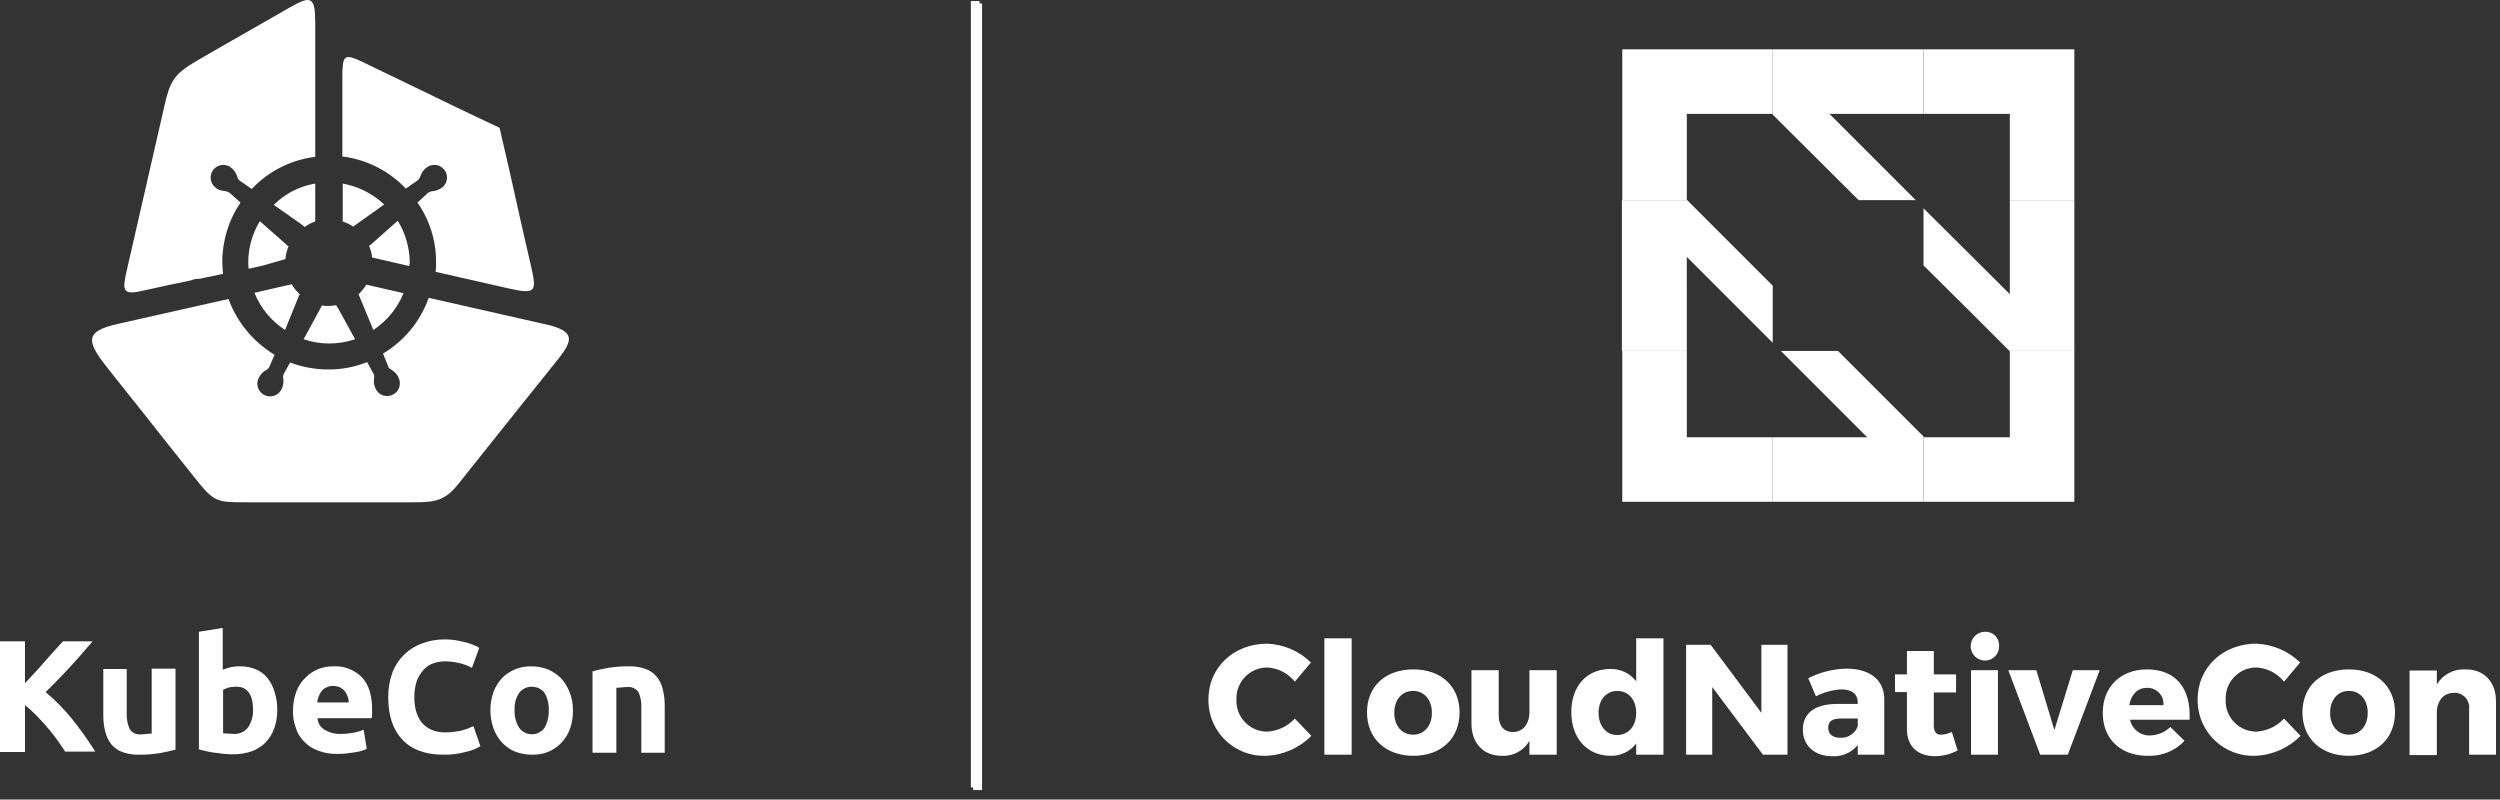 <svg width="222" height="71" viewBox="0 0 222 71" fill="none" xmlns="http://www.w3.org/2000/svg">
<rect x="0" y="0" width="222" height="71" fill="#333333" stroke="none"/>
<path d="M52.616 59.614C52.991 59.511 53.434 59.409 54.014 59.307C54.6 59.209 55.194 59.163 55.787 59.17C56.321 59.147 56.854 59.228 57.356 59.409C57.742 59.558 58.083 59.805 58.345 60.125C58.596 60.446 58.77 60.819 58.856 61.216C58.968 61.674 59.025 62.143 59.027 62.614V66.843H56.947V62.853C56.982 62.36 56.888 61.867 56.674 61.421C56.429 61.114 56.04 60.959 55.651 61.012C55.491 61.007 55.331 61.019 55.174 61.046C55.003 61.046 54.867 61.08 54.73 61.08V66.843H52.616L52.616 59.614ZM48.729 63.058C48.752 62.521 48.622 61.989 48.354 61.523C47.863 60.902 46.962 60.795 46.341 61.286C46.252 61.355 46.173 61.435 46.103 61.523C45.807 61.978 45.664 62.516 45.694 63.058C45.669 63.61 45.812 64.157 46.103 64.627C46.546 65.248 47.409 65.393 48.031 64.95C48.156 64.861 48.265 64.751 48.354 64.627C48.621 64.148 48.751 63.605 48.729 63.058ZM50.877 63.058C50.889 63.602 50.808 64.144 50.638 64.661C50.476 65.128 50.221 65.557 49.888 65.922C49.206 66.66 48.232 67.059 47.228 67.014C46.716 67.015 46.207 66.923 45.728 66.741C45.289 66.552 44.894 66.273 44.569 65.922C44.233 65.559 43.978 65.129 43.818 64.661C43.455 63.623 43.455 62.493 43.818 61.455C43.986 61.001 44.241 60.584 44.569 60.227C44.895 59.887 45.29 59.619 45.728 59.443C46.191 59.248 46.692 59.155 47.194 59.17C47.696 59.169 48.193 59.261 48.661 59.443C49.092 59.632 49.484 59.898 49.82 60.227C50.148 60.584 50.403 61.001 50.57 61.455C50.78 61.963 50.884 62.508 50.877 63.058ZM39.385 67.014C37.783 67.014 36.555 66.57 35.737 65.684C34.884 64.797 34.475 63.535 34.475 61.898C34.469 61.154 34.596 60.415 34.85 59.716C35.312 58.502 36.285 57.554 37.51 57.124C38.154 56.887 38.836 56.771 39.522 56.783C39.899 56.78 40.276 56.814 40.647 56.885C40.988 56.953 41.295 57.022 41.534 57.09C41.754 57.158 41.97 57.238 42.182 57.329C42.318 57.374 42.445 57.444 42.557 57.533L41.909 59.307C41.576 59.124 41.221 58.986 40.852 58.897C40.406 58.784 39.948 58.727 39.488 58.727C39.151 58.731 38.817 58.788 38.499 58.897C38.173 59.005 37.88 59.192 37.646 59.443C37.388 59.723 37.18 60.046 37.032 60.398C36.876 60.859 36.795 61.343 36.794 61.83C36.785 62.255 36.831 62.679 36.93 63.092C37.026 63.459 37.188 63.806 37.408 64.115C37.65 64.405 37.952 64.638 38.294 64.797C38.703 64.971 39.146 65.052 39.59 65.036C39.875 65.033 40.16 65.01 40.443 64.968C40.674 64.945 40.902 64.9 41.124 64.831C41.298 64.785 41.469 64.728 41.636 64.661C41.766 64.59 41.903 64.532 42.045 64.49L42.659 66.263C42.248 66.509 41.799 66.682 41.329 66.775C40.697 66.951 40.042 67.031 39.385 67.014ZM30.963 62.342C30.962 62.166 30.927 61.992 30.86 61.83C30.802 61.672 30.721 61.523 30.622 61.387C30.509 61.247 30.37 61.132 30.213 61.046C30.019 60.961 29.81 60.914 29.599 60.909C29.386 60.898 29.173 60.945 28.985 61.046C28.823 61.108 28.681 61.214 28.576 61.353C28.458 61.495 28.366 61.656 28.303 61.83C28.238 62.007 28.192 62.189 28.167 62.376H30.963L30.963 62.342ZM26.018 63.126C26.009 62.532 26.113 61.942 26.325 61.387C26.5 60.92 26.78 60.5 27.144 60.159C27.465 59.837 27.848 59.582 28.269 59.409C28.694 59.247 29.145 59.166 29.599 59.17C30.537 59.116 31.454 59.464 32.122 60.125C32.736 60.773 33.043 61.728 33.043 62.99V63.399C33.043 63.535 33.009 63.672 33.009 63.774H28.201C28.222 64.196 28.452 64.58 28.814 64.797C29.246 65.057 29.743 65.187 30.247 65.172C30.624 65.174 31.001 65.139 31.372 65.07C31.688 65.014 31.997 64.922 32.293 64.797L32.566 66.502C32.422 66.57 32.274 66.627 32.122 66.673C31.911 66.738 31.694 66.784 31.474 66.809C31.236 66.843 30.997 66.877 30.724 66.911C30.464 66.939 30.202 66.951 29.94 66.945C29.345 66.962 28.754 66.857 28.201 66.639C27.734 66.464 27.314 66.184 26.973 65.82C26.633 65.48 26.386 65.057 26.257 64.593C26.084 64.124 26.003 63.626 26.018 63.126ZM24.62 63.092C24.621 63.638 24.529 64.18 24.348 64.695C24.18 65.149 23.925 65.566 23.597 65.922C23.252 66.272 22.832 66.54 22.37 66.707C21.844 66.891 21.29 66.984 20.733 66.98C20.46 66.984 20.186 66.973 19.915 66.946L19.096 66.843C18.832 66.814 18.57 66.769 18.312 66.707C18.073 66.639 17.834 66.605 17.664 66.536V56.101L19.778 55.76V59.477C20.021 59.377 20.272 59.297 20.528 59.238C20.797 59.181 21.072 59.157 21.347 59.17C21.826 59.165 22.302 59.258 22.745 59.443C23.147 59.614 23.499 59.883 23.768 60.227C24.052 60.592 24.261 61.009 24.382 61.455C24.552 61.984 24.632 62.537 24.62 63.092ZM22.472 63.024C22.472 61.66 21.96 60.978 20.972 60.978C20.754 60.983 20.538 61.006 20.324 61.046C20.149 61.102 19.978 61.17 19.812 61.251V65.104C19.946 65.135 20.084 65.147 20.221 65.138C20.392 65.138 20.562 65.172 20.733 65.172C21.234 65.205 21.719 64.988 22.029 64.593C22.336 64.129 22.491 63.58 22.472 63.024ZM15.584 66.57C15.209 66.673 14.765 66.775 14.186 66.877C13.6 66.975 13.006 67.021 12.412 67.014C11.879 67.037 11.346 66.956 10.844 66.775C10.458 66.626 10.117 66.379 9.855 66.059C9.611 65.734 9.437 65.363 9.344 64.968C9.23 64.51 9.173 64.041 9.173 63.569V59.409H11.253V63.297C11.223 63.8 11.317 64.304 11.526 64.763C11.755 65.093 12.151 65.265 12.549 65.206C12.709 65.211 12.869 65.199 13.026 65.172C13.197 65.172 13.333 65.138 13.47 65.138V59.375H15.584L15.584 66.57ZM5.831 66.809C5.627 66.502 5.388 66.127 5.115 65.752C4.841 65.361 4.545 64.985 4.229 64.627C3.922 64.251 3.581 63.91 3.24 63.535C2.916 63.21 2.574 62.902 2.217 62.614V66.775H0V56.953H2.216V60.671C2.796 60.057 3.376 59.443 3.956 58.761C4.535 58.113 5.081 57.499 5.592 56.953H8.218C7.536 57.738 6.888 58.522 6.206 59.238C5.524 59.989 4.808 60.705 4.058 61.455C4.886 62.159 5.651 62.935 6.343 63.774C7.106 64.72 7.812 65.71 8.457 66.741H5.831L5.831 66.809ZM116.412 58.829L114.979 60.534C114.38 59.781 113.486 59.321 112.524 59.273C111.012 59.277 109.79 60.508 109.795 62.02C109.795 62.048 109.795 62.075 109.796 62.103C109.72 63.607 110.878 64.888 112.382 64.964C112.429 64.966 112.477 64.968 112.524 64.968C113.462 64.916 114.343 64.5 114.979 63.808L116.446 65.343C115.379 66.424 113.94 67.058 112.422 67.116C109.695 67.213 107.406 65.082 107.309 62.355C107.306 62.271 107.306 62.187 107.307 62.103C107.307 59.273 109.557 57.158 112.524 57.158C113.983 57.212 115.369 57.808 116.412 58.829ZM117.605 67.014V56.681H120.026V67.014H117.605ZM129.608 63.263C129.608 65.582 127.971 67.116 125.516 67.116C123.061 67.116 121.39 65.582 121.39 63.263C121.39 60.944 123.027 59.443 125.516 59.443C127.971 59.443 129.608 60.944 129.608 63.263ZM123.811 63.297C123.811 64.456 124.493 65.24 125.482 65.24C126.471 65.24 127.153 64.456 127.153 63.297C127.153 62.137 126.471 61.353 125.482 61.353C124.493 61.353 123.811 62.137 123.811 63.297ZM138.235 67.014H135.814V65.786C135.313 66.658 134.363 67.173 133.359 67.116C131.722 67.116 130.665 65.991 130.665 64.251V59.511H133.086V63.569C133.086 64.456 133.564 65.002 134.348 65.002C135.269 65.002 135.814 64.251 135.814 63.228V59.511H138.235V67.014ZM147.715 67.014H145.294V66.025C144.759 66.725 143.924 67.129 143.043 67.116C140.929 67.116 139.531 65.547 139.531 63.228C139.531 60.944 140.895 59.409 142.975 59.409C143.88 59.372 144.746 59.779 145.294 60.5V56.681H147.715L147.715 67.014ZM145.294 63.297C145.294 62.137 144.612 61.353 143.623 61.353C142.634 61.353 141.952 62.137 141.952 63.297C141.952 64.456 142.634 65.275 143.623 65.275C144.646 65.24 145.294 64.456 145.294 63.297ZM156.547 67.014L152.046 61.012V67.014H149.727V57.26H151.91L156.411 63.297V57.26H158.729V67.014H156.547ZM167.323 62.103V67.014H164.97V66.161C164.412 66.839 163.561 67.207 162.685 67.15C161.082 67.15 160.093 66.161 160.093 64.797C160.093 63.365 161.116 62.546 162.992 62.512H164.97V62.41C164.97 61.66 164.492 61.216 163.503 61.216C162.719 61.265 161.953 61.474 161.253 61.83L160.571 60.227C161.649 59.678 162.839 59.386 164.049 59.375C166.129 59.409 167.323 60.432 167.323 62.103ZM164.97 64.49V63.808H163.435C162.719 63.808 162.344 64.047 162.344 64.627C162.344 65.172 162.719 65.513 163.401 65.513C164.093 65.559 164.733 65.142 164.97 64.49ZM173.836 66.639C173.217 66.971 172.526 67.147 171.824 67.15C170.358 67.15 169.335 66.332 169.335 64.763V61.455H168.277V59.886H169.335V57.806H171.722V59.886H173.699V61.489H171.722V64.422C171.722 65.002 171.96 65.275 172.404 65.24C172.722 65.213 173.033 65.133 173.324 65.002L173.836 66.639ZM177.519 57.363C177.546 58.05 177.011 58.63 176.323 58.658C176.301 58.659 176.279 58.659 176.257 58.659C175.551 58.649 174.986 58.069 174.995 57.363C175.004 56.67 175.564 56.11 176.257 56.101C176.918 56.065 177.483 56.572 177.519 57.234C177.521 57.277 177.521 57.32 177.519 57.363ZM175.029 67.014V59.511H177.416V67.014H175.029ZM181.167 67.014L178.337 59.511H180.826L182.429 64.831L184.066 59.511H186.453L183.622 67.014H181.167ZM194.432 63.91H189.147C189.319 64.746 190.067 65.335 190.92 65.309C191.595 65.295 192.241 65.027 192.727 64.558L193.989 65.786C193.142 66.683 191.947 67.168 190.715 67.116C188.26 67.116 186.725 65.581 186.725 63.297C186.725 60.978 188.328 59.443 190.647 59.443C193.273 59.443 194.569 61.182 194.432 63.91ZM192.113 62.614C192.18 61.836 191.603 61.151 190.824 61.084C190.765 61.079 190.706 61.078 190.647 61.08C189.795 61.08 189.249 61.694 189.078 62.614H192.113ZM204.253 58.829L202.821 60.534C202.221 59.781 201.327 59.321 200.365 59.273C198.853 59.277 197.631 60.508 197.636 62.02C197.636 62.048 197.637 62.075 197.637 62.103C197.562 63.607 198.719 64.888 200.224 64.964C200.271 64.966 200.318 64.968 200.365 64.968C201.304 64.916 202.185 64.5 202.821 63.808L204.287 65.343C203.22 66.424 201.781 67.058 200.263 67.116C197.537 67.213 195.248 65.082 195.151 62.355C195.148 62.271 195.147 62.187 195.148 62.103C195.148 59.273 197.399 57.158 200.365 57.158C201.822 57.219 203.206 57.814 204.253 58.829ZM212.676 63.263C212.676 65.581 211.039 67.116 208.584 67.116C206.128 67.116 204.457 65.581 204.457 63.263C204.457 60.944 206.094 59.443 208.584 59.443C211.039 59.443 212.676 60.944 212.676 63.263ZM206.913 63.297C206.913 64.456 207.595 65.24 208.584 65.24C209.572 65.24 210.254 64.456 210.254 63.297C210.254 62.137 209.572 61.353 208.584 61.353C207.595 61.353 206.913 62.137 206.913 63.297ZM221.644 62.273V67.014H219.257V62.956C219.34 62.252 218.837 61.614 218.133 61.531C218.064 61.523 217.996 61.52 217.927 61.523C217.04 61.523 216.495 62.137 216.392 63.058V67.048H213.971V59.545H216.392V60.773C216.923 59.897 217.893 59.385 218.916 59.443C220.553 59.409 221.644 60.534 221.644 62.273ZM86.22 0.112H86.956V69.905H86.22V0.112Z" fill="white"/>
<path d="M86.22 0.112H86.956V69.905H86.22V0.112Z" fill="white"/>
<path d="M86.22 0.112H86.956V69.905H86.22V0.112Z" fill="white"/>
<path d="M87.207 70.157H86.417V69.708H86.309V0.309H87.207V70.157Z" fill="white"/>
<path fill-rule="evenodd" clip-rule="evenodd" d="M23.316 23.592L22.078 23.867C22.078 23.695 22.043 23.523 22.043 23.351C22.039 22.042 22.396 20.756 23.075 19.637L25.483 21.769C25.522 21.811 25.568 21.846 25.62 21.872C25.472 22.235 25.38 22.617 25.345 23.007C25.276 23.041 25.173 23.041 25.104 23.076L23.316 23.592ZM27.993 16.301V19.671C27.658 19.776 27.343 19.939 27.065 20.153C26.961 20.084 26.858 19.981 26.755 19.912L24.313 18.192C25.313 17.194 26.599 16.533 27.993 16.301ZM11.244 24.073C12.414 18.949 13.411 14.616 14.58 9.491C15.096 7.187 15.44 6.568 17.538 5.364C20.427 3.679 22.594 2.475 25.689 0.687C27.615 -0.414 27.993 -0.345 27.993 2.028V13.928C25.837 14.191 23.842 15.201 22.353 16.782L21.321 16.06C21.194 15.986 21.106 15.861 21.08 15.716C20.985 15.392 20.793 15.104 20.53 14.891C20.045 14.502 19.337 14.581 18.948 15.066C18.561 15.55 18.638 16.255 19.12 16.645C19.276 16.783 19.466 16.878 19.67 16.92C19.808 16.954 19.945 16.954 20.083 16.988C20.194 17.013 20.3 17.06 20.393 17.126L21.356 17.986C20.298 19.549 19.735 21.395 19.739 23.282C19.739 23.626 19.773 23.97 19.808 24.314L17.71 24.761C17.56 24.757 17.41 24.768 17.263 24.795L16.953 24.899C15.578 25.174 14.202 25.483 12.792 25.793C10.9 26.24 10.832 25.862 11.244 24.073ZM30.435 19.671V16.301C31.816 16.55 33.094 17.195 34.115 18.158L31.467 20.049C31.432 20.084 31.398 20.118 31.364 20.118C31.076 19.928 30.763 19.777 30.435 19.671ZM36.35 23.626L33.049 22.869C33.014 22.513 32.922 22.164 32.774 21.838C32.808 21.803 32.842 21.769 32.877 21.769L35.319 19.602C36.013 20.73 36.382 22.027 36.385 23.351C36.354 23.439 36.343 23.533 36.35 23.626ZM32.051 5.433C33.84 6.293 35.112 6.912 36.901 7.772C39.377 8.975 41.853 10.179 44.364 11.348C44.983 14.031 45.602 16.713 46.186 19.396C46.565 21.012 46.737 21.872 47.115 23.454C47.7 25.965 47.631 26.171 45.051 25.586L38.689 24.142C38.718 23.868 38.729 23.592 38.723 23.317C38.737 21.412 38.16 19.55 37.072 17.986L37.967 17.16C38.075 17.069 38.206 17.01 38.345 16.988C38.681 16.963 39.002 16.844 39.274 16.645C39.759 16.256 39.837 15.548 39.448 15.063C39.06 14.578 38.352 14.5 37.867 14.888L37.864 14.891C37.691 15.017 37.55 15.182 37.451 15.372C37.382 15.51 37.348 15.613 37.279 15.75C37.242 15.862 37.17 15.959 37.073 16.026L36.041 16.748C34.547 15.173 32.554 14.164 30.401 13.893V6.637C30.435 4.951 30.573 4.745 32.051 5.433ZM29.85 27.1C29.635 27.141 29.416 27.164 29.197 27.168C28.99 27.174 28.783 27.163 28.578 27.134L28.475 27.34L26.961 30.126C27.693 30.374 28.459 30.502 29.231 30.505C30.014 30.499 30.792 30.371 31.535 30.126L30.022 27.375C29.953 27.291 29.895 27.199 29.85 27.1ZM32.533 25.277L35.834 26.034C35.291 27.369 34.356 28.508 33.152 29.301L31.845 26.137C32.103 25.874 32.334 25.586 32.533 25.277ZM22.594 25.999L25.895 25.242C26.097 25.57 26.34 25.87 26.617 26.137L26.514 26.343L25.311 29.301C24.087 28.506 23.138 27.353 22.594 25.999ZM49.626 31.811C48.044 33.772 47.321 34.7 45.739 36.66C43.951 38.896 42.506 40.719 40.718 42.954C39.446 44.571 38.517 44.605 36.419 44.605H21.975C19.223 44.605 19.017 44.605 17.332 42.473C15.646 40.375 14.34 38.724 12.689 36.626C11.382 34.975 11.038 34.563 9.731 32.912C7.702 30.367 7.358 29.438 10.522 28.75L20.289 26.549C21.049 28.619 22.493 30.366 24.382 31.502L23.935 32.533C23.882 32.666 23.785 32.775 23.66 32.843C23.358 33.002 23.116 33.256 22.972 33.565C22.692 34.123 22.918 34.803 23.476 35.082C24.034 35.362 24.714 35.136 24.993 34.578C24.995 34.574 24.998 34.57 25 34.565L25.001 34.563C25.094 34.368 25.152 34.158 25.173 33.944C25.179 33.805 25.167 33.666 25.139 33.531C25.128 33.412 25.152 33.293 25.207 33.187L25.758 32.19C26.846 32.6 28 32.81 29.163 32.809C30.34 32.815 31.508 32.593 32.602 32.155L33.152 33.153C33.227 33.276 33.252 33.424 33.221 33.565C33.162 33.893 33.21 34.23 33.358 34.528C33.628 35.091 34.304 35.328 34.867 35.058C35.429 34.788 35.667 34.113 35.397 33.55C35.394 33.545 35.392 33.54 35.389 33.535L35.387 33.531C35.302 33.333 35.172 33.156 35.009 33.015C34.903 32.923 34.788 32.843 34.665 32.774C34.561 32.715 34.486 32.616 34.459 32.499L34.012 31.399C35.9 30.271 37.336 28.52 38.07 26.446L48.834 28.888C51.001 29.473 50.864 30.229 49.626 31.811Z" fill="white"/>
<path d="M149.789 31.165H144.059V44.557H157.417V38.827H149.789V31.165ZM178.471 31.199V38.827H170.878L170.809 38.758V44.557H184.201V31.165H178.437L178.471 31.199ZM144.059 17.772H149.823L149.789 17.738V10.11H157.382L157.417 10.179V4.38H144.059L144.059 17.772ZM170.809 4.38V10.11H178.471V17.772H184.201V4.38H170.809Z" fill="white"/>
<path d="M170.118 17.772L162.456 10.11L170.809 10.11V4.38L157.417 4.38V10.179L165.045 17.772L170.118 17.772ZM163.215 31.165H158.141L165.804 38.827L157.417 38.827V44.557L170.809 44.557V38.758L163.215 31.165ZM178.471 17.772L178.471 26.125L177.16 24.814L170.809 18.497V23.571L174.64 27.368L178.437 31.165H184.201L184.201 17.772H178.471ZM157.417 25.366L149.823 17.772L144.024 17.772V31.165L149.789 31.165L149.788 22.812L157.417 30.44L157.417 25.366Z" fill="white"/>
</svg>
